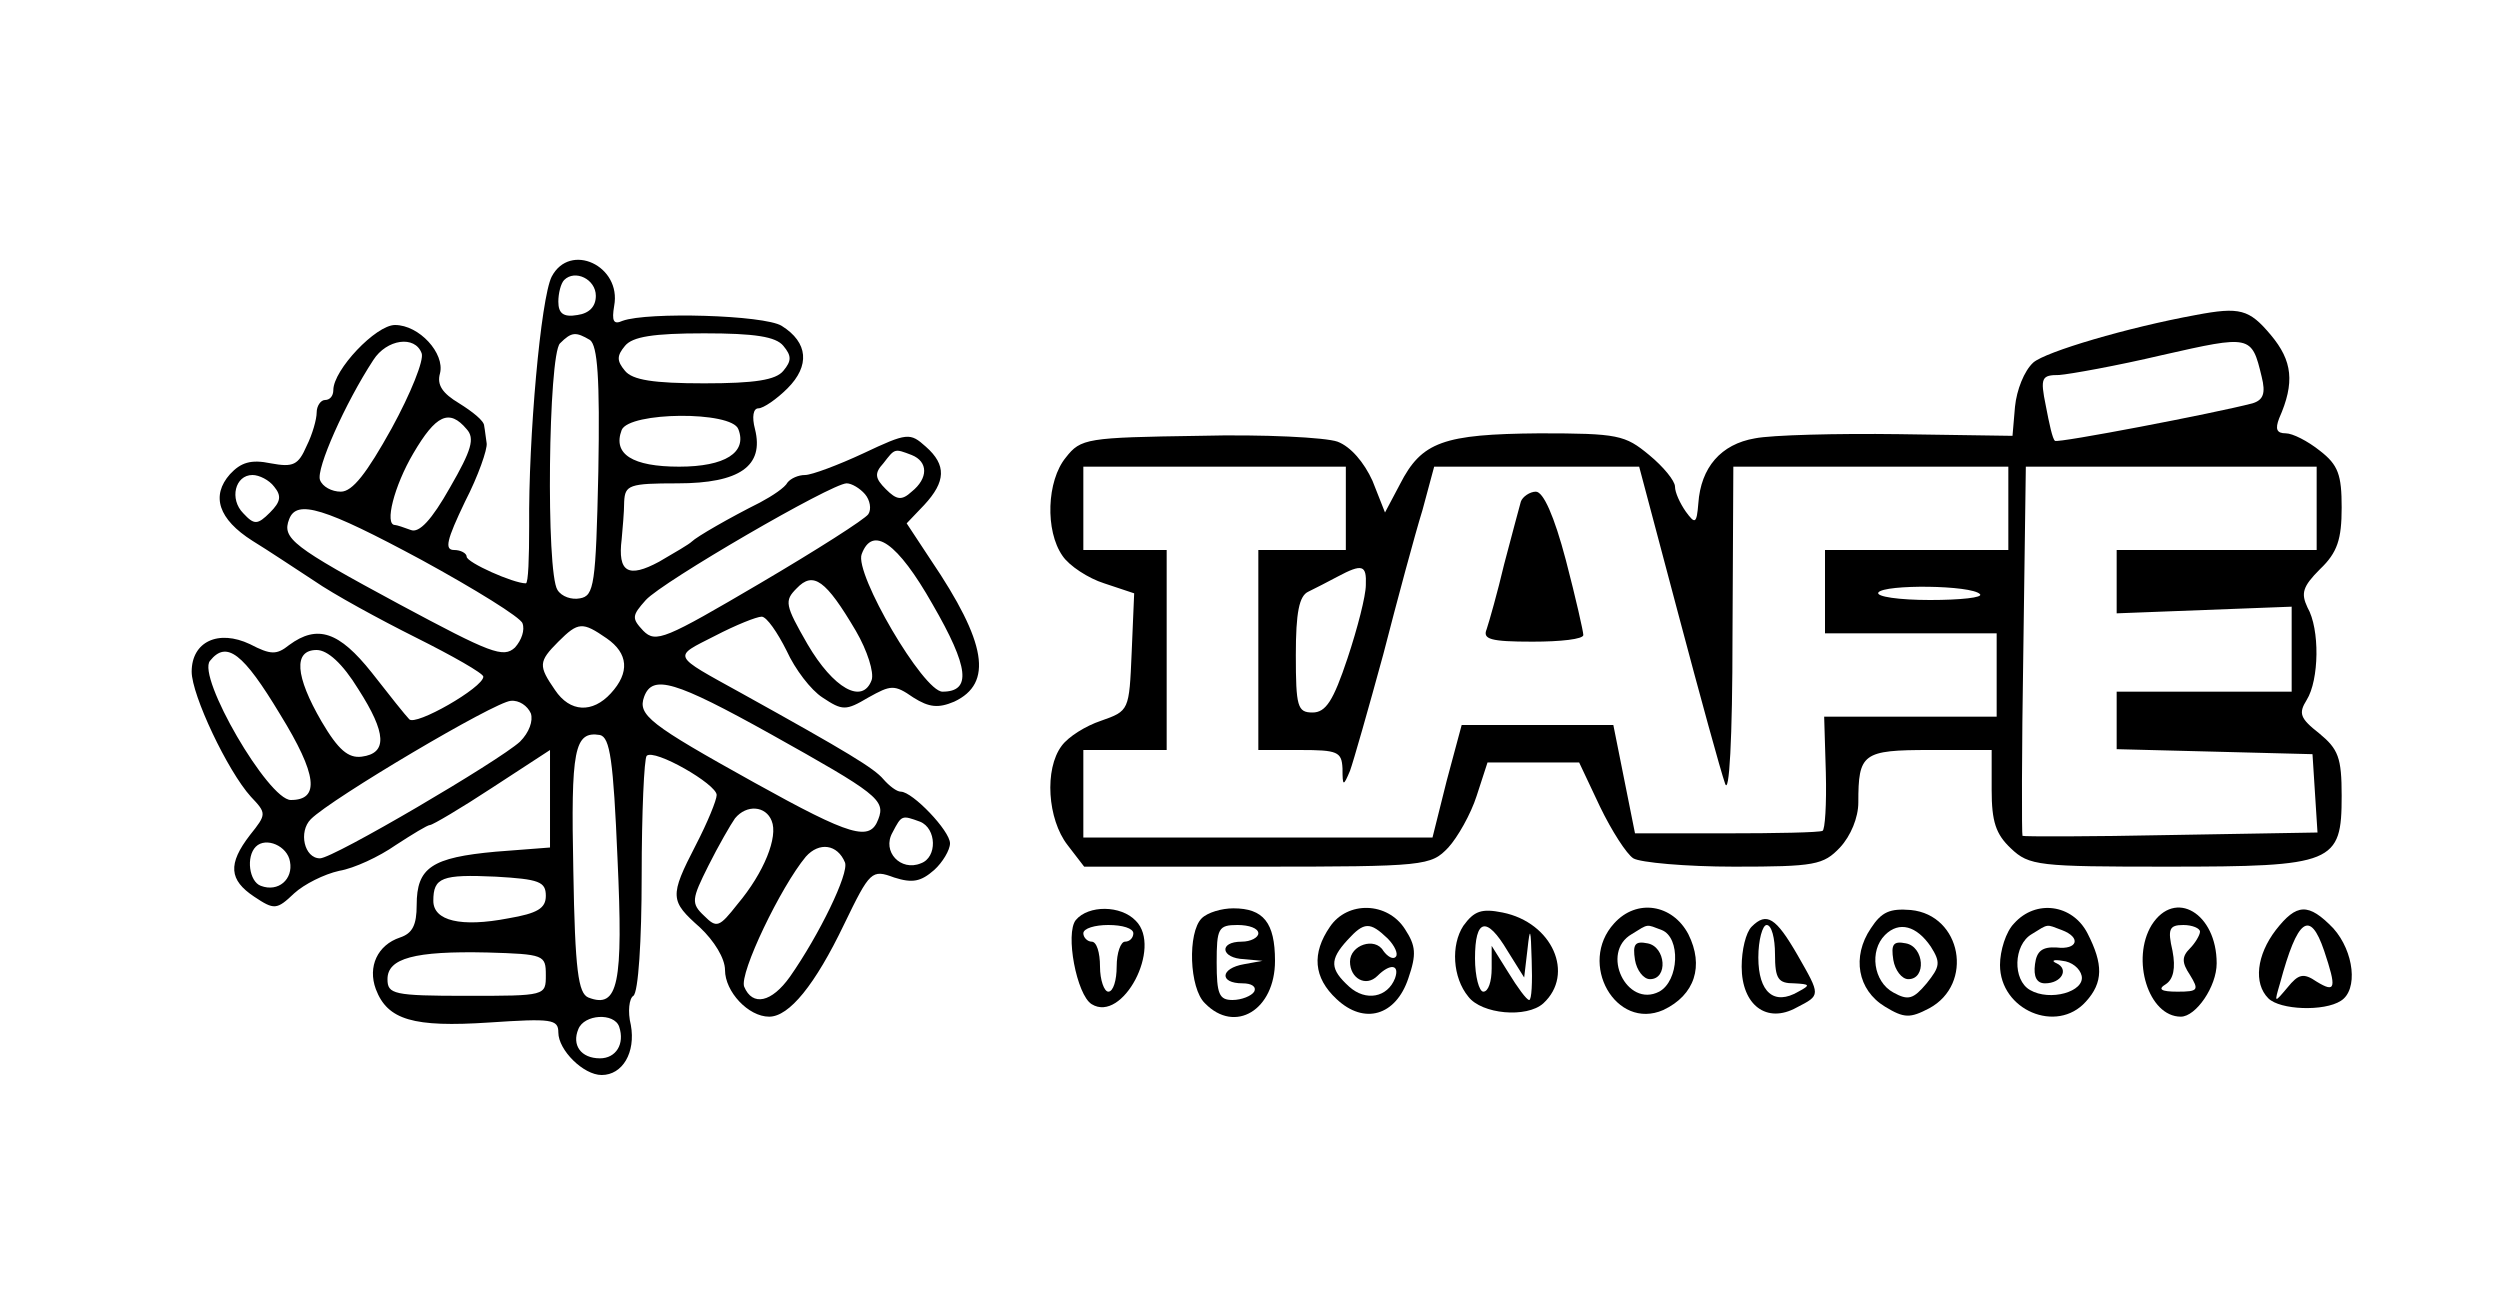 <?xml version="1.0" standalone="no"?>
<!DOCTYPE svg PUBLIC "-//W3C//DTD SVG 20010904//EN"
 "http://www.w3.org/TR/2001/REC-SVG-20010904/DTD/svg10.dtd">
<svg version="1.0" xmlns="http://www.w3.org/2000/svg"
 width="300pt" height="157pt" viewBox="0 0 300 157"
 preserveAspectRatio="xMidYMid meet">
<g transform="translate(0,157) scale(0.1,-0.1)"
fill="#000000" stroke="none">
<path d="M662 1238 c-13 -26 -28 -193 -27 -299 0 -38 -1 -69 -4 -69 -15 0 -71
25 -71 32 0 4 -7 8 -15 8 -12 0 -9 12 13 58 16 31 27 63 26 70 -1 6 -2 16 -3
21 0 6 -14 17 -30 27 -20 12 -27 22 -23 36 6 24 -25 58 -54 58 -23 0 -74 -54
-74 -78 0 -7 -4 -12 -10 -12 -5 0 -10 -7 -10 -15 0 -8 -5 -26 -12 -40 -10 -23
-16 -26 -43 -21 -24 5 -36 1 -49 -13 -23 -26 -14 -54 27 -80 18 -11 51 -33 74
-48 23 -16 78 -46 122 -68 44 -22 81 -43 81 -47 0 -13 -82 -60 -89 -51 -4 4
-24 29 -45 56 -39 49 -65 58 -99 33 -15 -12 -22 -12 -47 1 -38 18 -70 3 -70
-33 0 -28 43 -119 71 -150 19 -20 19 -21 -1 -46 -27 -35 -25 -54 5 -74 24 -16
27 -16 48 4 12 11 36 23 54 27 18 3 48 17 68 31 20 13 38 24 41 24 3 0 37 20
75 45 l69 45 0 -59 0 -58 -65 -5 c-77 -7 -95 -19 -95 -64 0 -24 -5 -34 -20
-39 -27 -9 -39 -35 -29 -62 14 -37 45 -46 136 -40 75 5 83 4 83 -12 0 -21 30
-51 52 -51 25 0 41 27 35 60 -4 16 -2 32 3 35 6 4 10 66 10 144 0 76 3 141 6
144 9 9 84 -34 84 -47 0 -6 -11 -33 -25 -60 -32 -62 -31 -67 5 -99 17 -16 30
-37 30 -51 0 -26 28 -56 53 -56 24 0 55 38 90 111 31 64 33 66 60 56 22 -7 32
-5 48 9 10 9 19 24 19 32 0 15 -45 62 -59 62 -5 0 -14 7 -21 15 -11 13 -42 32
-170 103 -85 47 -83 43 -32 69 25 13 50 23 56 23 6 0 19 -19 30 -41 10 -22 29
-47 43 -56 24 -16 28 -16 55 0 27 15 31 16 54 0 19 -12 30 -13 49 -5 47 22 39
71 -28 170 l-29 44 21 22 c26 28 27 48 2 70 -19 17 -22 17 -75 -8 -30 -14 -62
-26 -70 -26 -8 0 -17 -4 -21 -9 -3 -6 -18 -16 -33 -24 -36 -18 -76 -41 -82
-47 -3 -3 -20 -13 -39 -24 -37 -20 -50 -13 -45 27 1 12 3 32 3 45 1 20 6 22
64 22 75 0 104 21 93 65 -4 15 -2 25 4 25 6 0 22 11 35 24 27 27 25 55 -7 75
-21 13 -161 17 -191 6 -11 -5 -13 0 -10 18 9 48 -53 77 -75 35z m53 -23 c0
-13 -8 -21 -22 -23 -17 -3 -23 2 -23 16 0 10 3 22 7 26 13 13 38 1 38 -19z
m-7 -53 c9 -7 12 -45 10 -158 -3 -136 -5 -149 -22 -152 -10 -2 -22 2 -27 10
-14 21 -11 282 3 296 14 14 19 14 36 4z m232 -7 c10 -12 10 -18 0 -30 -9 -11
-34 -15 -95 -15 -61 0 -86 4 -95 15 -10 12 -10 18 0 30 9 11 34 15 95 15 61 0
86 -4 95 -15z m-434 -9 c3 -8 -13 -48 -36 -90 -30 -54 -47 -76 -61 -76 -11 0
-22 6 -25 14 -5 13 30 92 64 144 16 25 50 30 58 8z m54 -91 c10 -11 6 -25 -20
-70 -22 -39 -37 -55 -47 -51 -8 3 -17 6 -19 6 -13 0 -1 47 22 86 27 46 43 54
64 29z m326 0 c11 -28 -16 -45 -71 -45 -56 0 -80 15 -69 44 9 22 132 23 140 1z
m208 -31 c20 -8 20 -28 0 -44 -12 -11 -18 -10 -31 3 -13 13 -14 19 -3 31 14
18 13 18 34 10z m-765 -38 c9 -11 8 -18 -5 -31 -15 -15 -19 -15 -32 -1 -17 17
-10 46 11 46 8 0 20 -6 26 -14z m709 -9 c6 -7 8 -18 4 -24 -4 -6 -62 -43 -130
-83 -114 -67 -125 -72 -140 -57 -14 15 -14 18 3 37 20 22 223 140 241 140 6 0
16 -6 22 -13z m-532 -79 c64 -35 119 -69 121 -76 3 -8 -1 -20 -9 -29 -14 -13
-29 -7 -139 52 -128 69 -141 79 -132 102 9 24 42 14 159 -49z m613 -53 c44
-76 47 -105 12 -105 -23 0 -106 142 -97 165 13 35 43 14 85 -60z m-92 -32 c14
-24 22 -50 19 -59 -11 -30 -46 -10 -77 43 -27 47 -28 52 -13 67 20 21 35 10
71 -51z m-299 -9 c26 -18 28 -41 5 -66 -22 -24 -49 -23 -67 4 -20 29 -20 34 4
58 24 24 29 24 58 4z m-392 -91 c45 -73 48 -103 13 -103 -27 0 -113 148 -97
167 20 25 40 9 84 -64z m94 30 c34 -53 35 -77 4 -81 -16 -2 -28 8 -48 42 -32
55 -34 86 -6 86 13 0 31 -16 50 -47z m495 -54 c127 -71 138 -79 129 -102 -10
-27 -32 -21 -149 44 -126 70 -140 81 -132 103 10 27 37 19 152 -45z m-288 25
c3 -9 -2 -23 -13 -34 -25 -23 -224 -140 -240 -140 -19 0 -26 32 -11 47 25 25
221 141 240 142 10 1 20 -6 24 -15z m104 -174 c7 -151 1 -181 -35 -167 -12 5
-16 32 -18 152 -3 146 1 168 32 163 12 -3 16 -30 21 -148z m185 45 c8 -19 -9
-62 -41 -100 -22 -28 -25 -29 -40 -14 -16 15 -15 20 5 60 12 24 27 50 32 57
14 17 37 15 44 -3z m178 -1 c20 -8 21 -43 1 -50 -24 -10 -47 14 -34 37 11 21
11 21 33 13z m-756 -48 c4 -21 -14 -37 -35 -29 -14 5 -18 35 -6 47 12 12 38 1
41 -18z m666 -1 c5 -13 -31 -87 -66 -137 -22 -31 -45 -36 -55 -12 -6 16 44
120 74 156 16 18 38 15 47 -7z m-359 -40 c0 -15 -10 -21 -45 -27 -57 -11 -90
-3 -90 21 0 28 10 32 75 29 52 -3 60 -6 60 -23z m0 -95 c0 -25 0 -25 -95 -25
-88 0 -95 2 -95 20 0 25 32 34 120 32 68 -2 70 -3 70 -27z m88 -62 c7 -21 -4
-38 -23 -38 -23 0 -34 16 -26 35 7 18 43 20 49 3z"/>
<path d="M2635 1192 c-82 -15 -180 -44 -195 -57 -11 -10 -20 -33 -22 -53 l-3
-35 -136 2 c-75 1 -153 -1 -173 -5 -41 -7 -65 -35 -68 -78 -2 -25 -4 -25 -15
-10 -7 10 -13 23 -13 30 0 7 -14 24 -31 38 -29 24 -37 26 -132 26 -115 -1
-141 -10 -167 -61 l-18 -34 -15 38 c-10 22 -26 41 -42 47 -14 5 -88 9 -166 7
-135 -2 -142 -3 -160 -26 -23 -28 -25 -88 -4 -118 8 -12 31 -27 50 -33 l36
-12 -3 -71 c-3 -70 -3 -70 -37 -82 -18 -6 -39 -19 -47 -30 -21 -28 -17 -88 7
-119 l20 -26 208 0 c202 0 208 1 229 23 11 12 27 40 34 62 l13 40 55 0 55 0
25 -53 c14 -29 32 -57 40 -62 8 -5 63 -10 121 -10 97 0 107 2 127 23 13 14 22
36 22 54 0 59 5 63 86 63 l74 0 0 -48 c0 -38 5 -53 23 -70 22 -21 33 -22 188
-22 200 0 209 4 209 85 0 46 -4 56 -27 75 -23 18 -25 24 -15 40 15 24 16 85 1
111 -8 17 -6 25 15 46 21 20 26 36 26 74 0 39 -4 51 -26 68 -15 12 -33 21 -41
21 -11 0 -13 5 -8 18 19 43 16 69 -10 100 -26 31 -37 34 -90 24z m79 -74 c5
-20 2 -28 -11 -32 -46 -12 -234 -48 -237 -45 -3 2 -7 21 -11 42 -7 34 -5 37
16 37 13 1 69 11 124 24 106 24 107 24 119 -26z m-1099 -158 l0 -50 -52 0 -53
0 0 -120 0 -120 50 0 c45 0 50 -2 51 -22 0 -22 1 -22 9 -3 4 11 22 74 40 140
17 66 38 144 47 173 l14 52 123 0 123 0 47 -177 c26 -98 51 -189 56 -203 5
-16 9 52 9 178 l1 202 165 0 165 0 0 -50 0 -50 -110 0 -110 0 0 -50 0 -50 103
0 103 0 0 -50 0 -50 -104 0 -103 0 2 -67 c1 -38 -1 -69 -4 -70 -4 -2 -56 -3
-116 -3 l-109 0 -13 65 -13 65 -91 0 -91 0 -18 -67 -17 -68 -210 0 -209 0 0
53 0 52 50 0 50 0 0 120 0 120 -50 0 -50 0 0 50 0 50 158 0 157 0 0 -50z
m1165 0 l0 -50 -120 0 -120 0 0 -38 0 -38 105 4 105 4 0 -51 0 -51 -105 0
-105 0 0 -35 0 -34 118 -3 117 -3 3 -47 3 -47 -176 -3 c-97 -2 -177 -2 -178
-1 -1 1 -1 101 1 222 l3 221 174 0 175 0 0 -50z m-1141 -92 c0 -13 -10 -52
-22 -88 -17 -51 -26 -65 -42 -65 -18 0 -20 7 -20 69 0 51 4 71 15 76 8 4 24
12 35 18 30 16 35 14 34 -10z m737 -11 c4 -4 -23 -7 -60 -7 -37 0 -65 4 -62 9
7 10 112 9 122 -2z"/>
<path d="M1825 968 c-2 -7 -11 -41 -20 -75 -8 -34 -18 -69 -21 -78 -5 -12 4
-15 55 -15 34 0 61 3 61 8 0 4 -9 44 -21 90 -14 53 -27 82 -36 82 -7 0 -16 -6
-18 -12z"/>
<path d="M1291 466 c-13 -16 1 -90 19 -101 37 -23 85 68 53 100 -18 19 -57 19
-72 1z m69 -16 c0 -5 -4 -10 -10 -10 -5 0 -10 -13 -10 -30 0 -16 -4 -30 -10
-30 -5 0 -10 14 -10 30 0 17 -4 30 -10 30 -5 0 -10 5 -10 10 0 6 14 10 30 10
17 0 30 -4 30 -10z"/>
<path d="M1442 468 c-17 -17 -15 -84 4 -102 36 -37 84 -8 84 51 0 46 -14 63
-50 63 -14 0 -31 -5 -38 -12z m68 -18 c0 -5 -9 -10 -20 -10 -28 0 -25 -20 3
-21 l22 -2 -22 -4 c-29 -5 -30 -23 -2 -23 11 0 17 -4 14 -10 -3 -5 -15 -10
-26 -10 -16 0 -19 7 -19 45 0 41 2 45 25 45 14 0 25 -4 25 -10z"/>
<path d="M1596 458 c-22 -32 -20 -61 8 -87 33 -31 71 -20 86 25 10 29 9 39 -4
59 -21 33 -69 34 -90 3z m69 -14 c9 -9 13 -19 10 -22 -3 -4 -10 0 -15 7 -10
17 -40 7 -40 -13 0 -20 19 -31 33 -17 15 15 27 14 21 -3 -9 -23 -35 -28 -55
-10 -23 21 -24 32 -2 56 20 22 27 22 48 2z"/>
<path d="M1756 459 c-15 -23 -13 -62 6 -85 16 -21 70 -26 90 -8 38 35 11 97
-49 109 -25 5 -34 2 -47 -16z m53 -30 l20 -32 4 34 c3 28 4 25 5 -13 1 -27 0
-48 -3 -48 -3 0 -14 15 -25 33 l-20 32 0 -27 c0 -16 -4 -28 -10 -28 -5 0 -10
18 -10 40 0 48 14 51 39 9z"/>
<path d="M1937 462 c-44 -48 2 -129 59 -104 38 18 49 53 30 91 -19 36 -62 43
-89 13z m57 -8 c23 -9 21 -61 -3 -74 -39 -20 -71 47 -33 69 21 13 17 12 36 5z"/>
<path d="M1962 418 c2 -12 10 -23 18 -23 22 0 19 39 -3 43 -15 3 -18 -1 -15
-20z"/>
<path d="M2245 456 c-23 -34 -16 -74 17 -94 23 -14 30 -14 53 -2 54 29 39 112
-22 118 -25 2 -35 -2 -48 -22z m72 -22 c12 -19 11 -24 -5 -44 -16 -19 -22 -21
-40 -11 -24 13 -29 50 -10 69 17 17 38 11 55 -14z"/>
<path d="M2272 418 c2 -12 10 -23 18 -23 22 0 19 39 -3 43 -15 3 -18 -1 -15
-20z"/>
<path d="M2417 462 c-10 -10 -17 -33 -17 -50 0 -54 68 -83 103 -44 21 23 21
45 2 82 -18 35 -62 41 -88 12z m57 -8 c24 -9 19 -24 -6 -21 -17 1 -24 -4 -26
-20 -2 -15 2 -23 12 -23 20 0 29 17 14 24 -7 3 -4 5 7 3 11 -1 21 -9 23 -18 4
-19 -38 -31 -62 -17 -21 12 -20 54 2 67 21 13 17 12 36 5z"/>
<path d="M2582 460 c-25 -41 -4 -110 35 -110 18 0 43 36 43 64 0 60 -50 90
-78 46z m58 -8 c0 -4 -6 -14 -12 -20 -10 -10 -10 -17 0 -32 11 -18 10 -20 -15
-20 -20 0 -24 3 -14 9 9 6 12 19 8 40 -6 26 -4 31 13 31 11 0 20 -4 20 -8z"/>
<path d="M2731 454 c-23 -30 -27 -64 -9 -82 14 -14 67 -16 87 -3 21 13 16 59
-9 87 -30 31 -44 30 -69 -2z m58 -25 c15 -45 14 -51 -9 -37 -16 11 -22 9 -35
-7 -16 -19 -16 -19 -9 5 21 78 36 89 53 39z"/>
<path d="M2102 458 c-7 -7 -12 -28 -12 -48 0 -46 30 -69 66 -49 29 15 29 14 1
63 -26 45 -37 52 -55 34z m28 -33 c0 -30 4 -35 23 -35 19 -1 20 -2 5 -10 -29
-17 -48 -1 -48 41 0 21 5 39 10 39 6 0 10 -16 10 -35z"/>
</g>
</svg>
